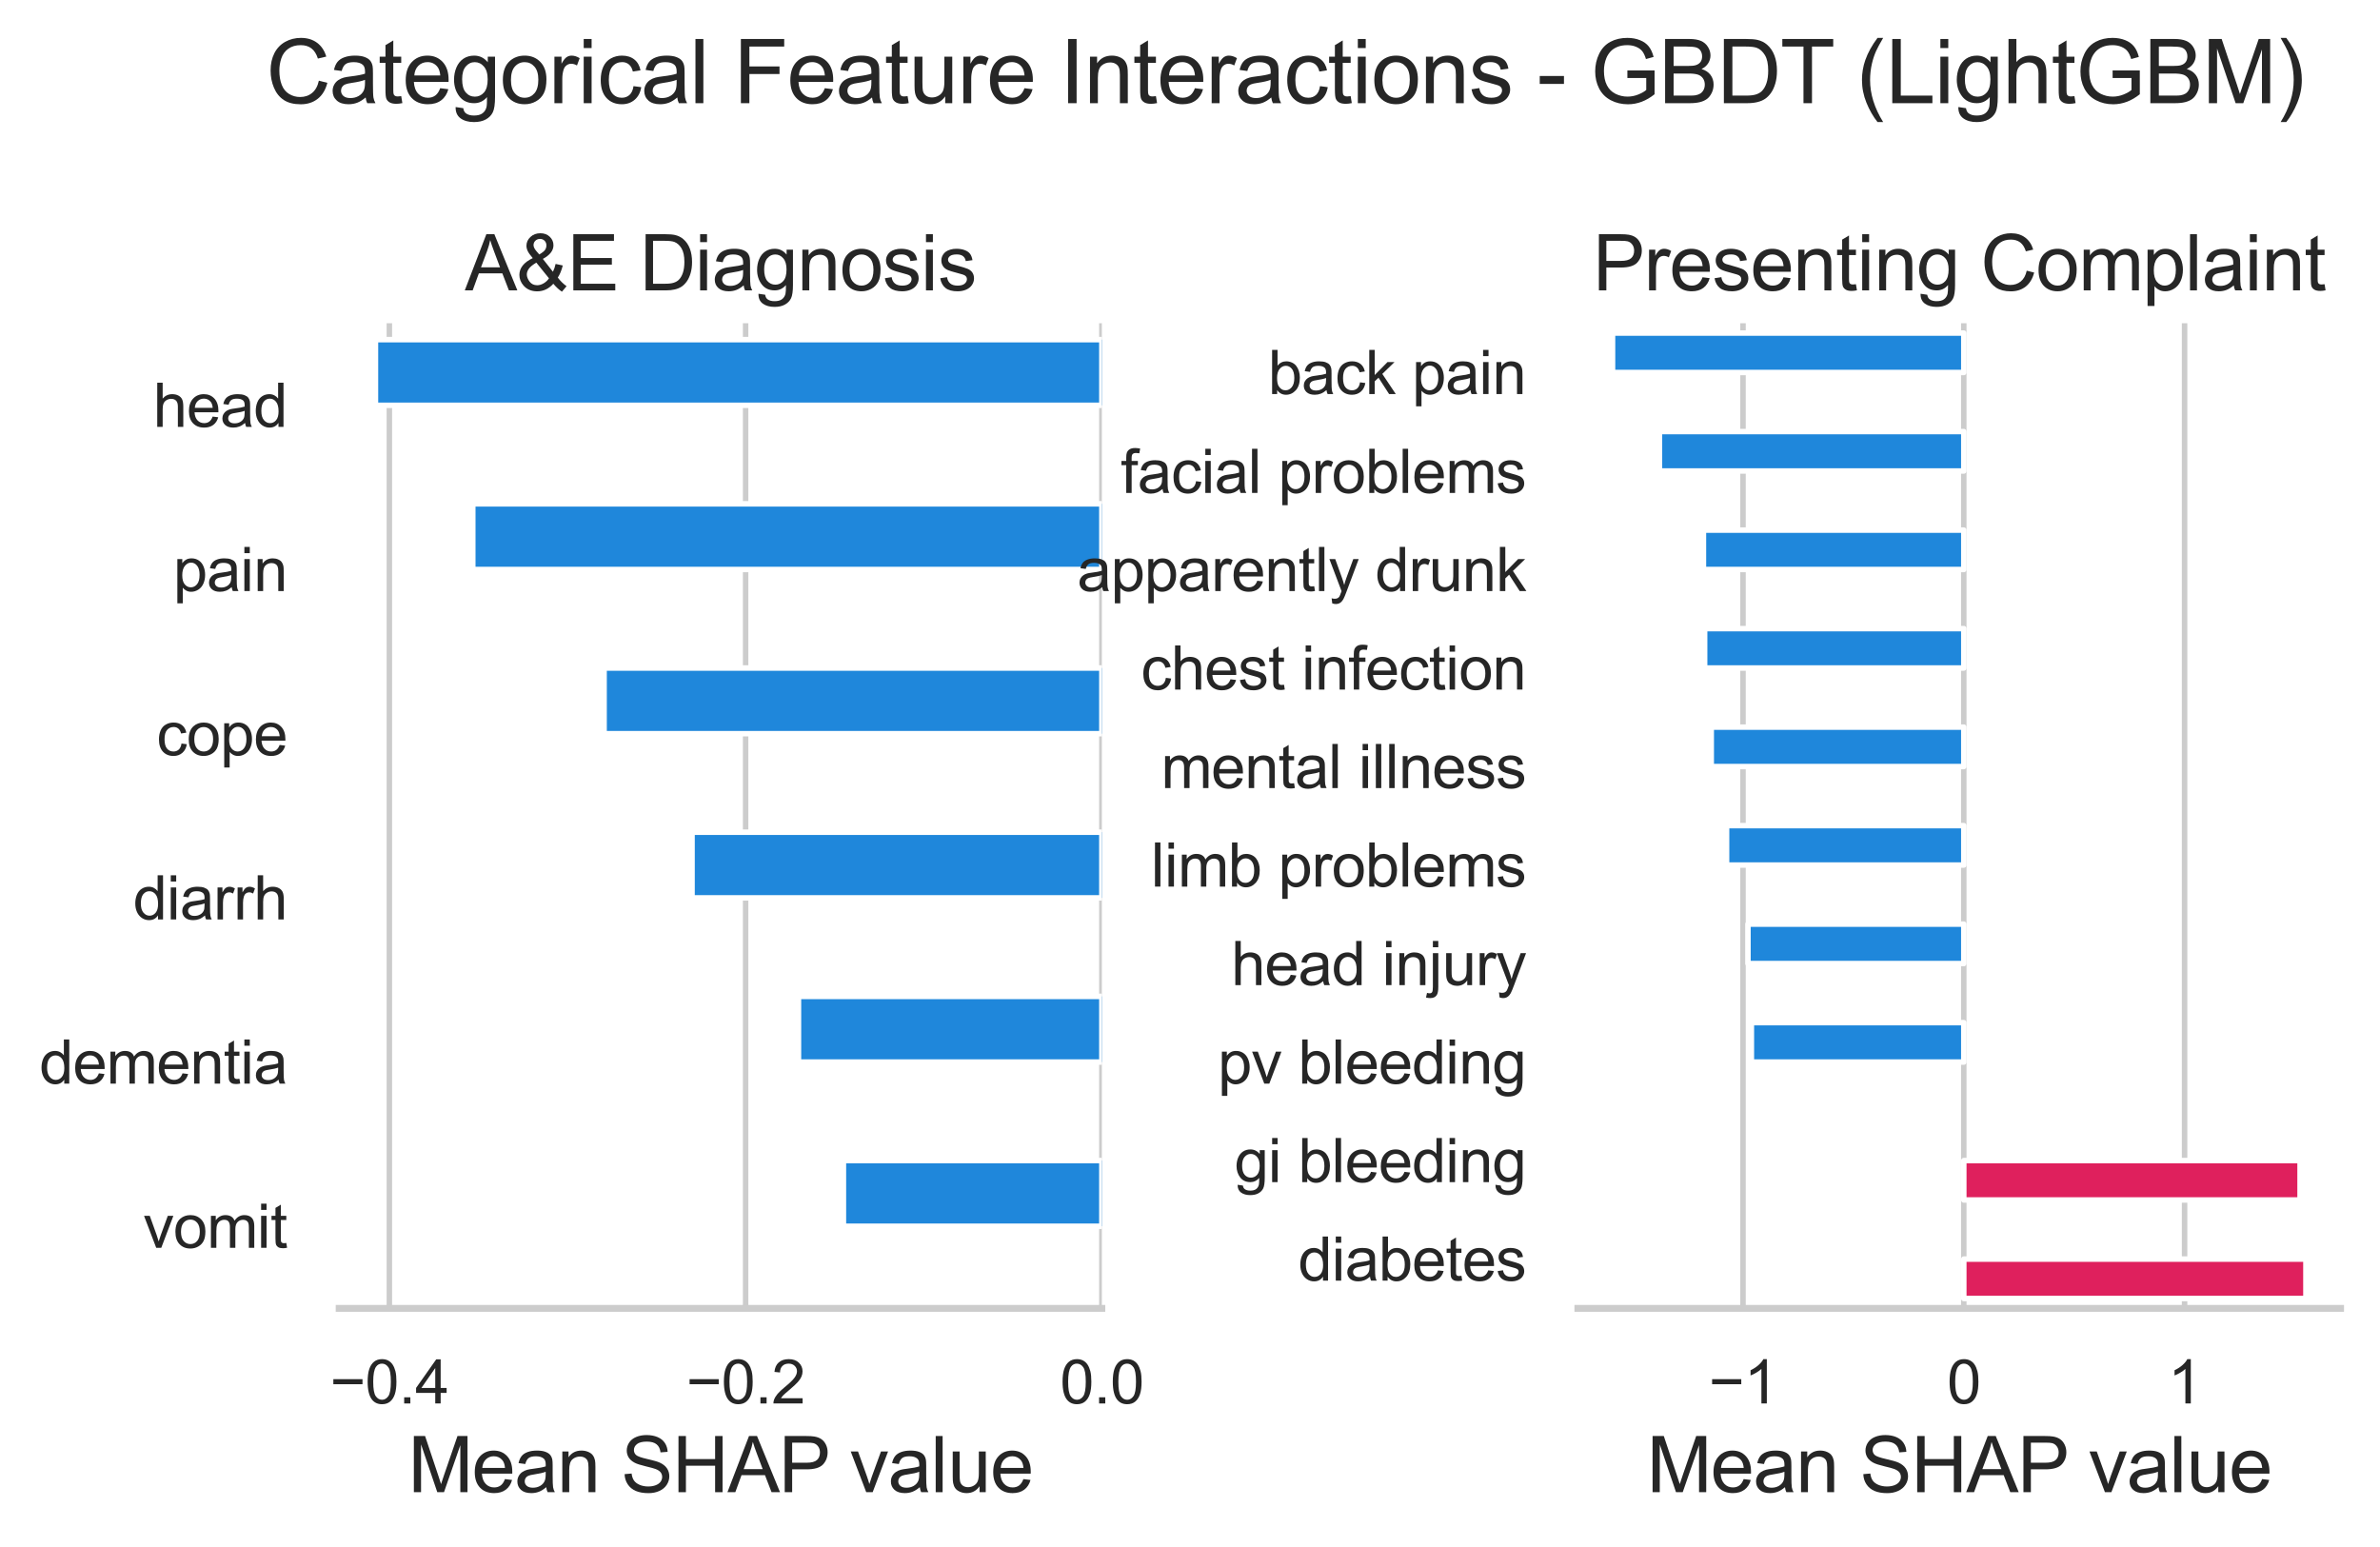 <?xml version="1.0" encoding="utf-8" standalone="no"?>
<!DOCTYPE svg PUBLIC "-//W3C//DTD SVG 1.1//EN"
  "http://www.w3.org/Graphics/SVG/1.1/DTD/svg11.dtd">
<svg xmlns:xlink="http://www.w3.org/1999/xlink" width="434.726pt" height="282.543pt" viewBox="0 0 434.726 282.543" xmlns="http://www.w3.org/2000/svg" version="1.1">
 <defs>
  <style type="text/css">*{stroke-linejoin: round; stroke-linecap: butt}</style>
 </defs>
 <g id="figure_1">
  <g id="patch_1">
   <path d="M 0 282.543 
L 434.726 282.543 
L 434.726 0 
L 0 0 
z
" style="fill: #ffffff"/>
  </g>
  <g id="axes_1">
   <g id="patch_2">
    <path d="M 61.948 238.98 
L 201.263 238.98 
L 201.263 59.04 
L 61.948 59.04 
z
" style="fill: #ffffff"/>
   </g>
   <g id="matplotlib.axis_1">
    <g id="xtick_1">
     <g id="line2d_1">
      <path d="M 71.12 238.98 
L 71.12 59.04 
" clip-path="url(#p5204c8c043)" style="fill: none; stroke: #cccccc; stroke-linecap: round"/>
     </g>
     <g id="text_1">
      <!-- −0.4 -->
      <g style="fill: #262626" transform="translate(60.262 256.354)scale(0.11 -0.11)">
       <defs>
        <path id="ArialMT-2212" d="M 3381 1997 
L 356 1997 
L 356 2522 
L 3381 2522 
L 3381 1997 
z
" transform="scale(0.016)"/>
        <path id="ArialMT-30" d="M 266 2259 
Q 266 3072 433 3567 
Q 600 4063 929 4331 
Q 1259 4600 1759 4600 
Q 2128 4600 2406 4451 
Q 2684 4303 2865 4023 
Q 3047 3744 3150 3342 
Q 3253 2941 3253 2259 
Q 3253 1453 3087 958 
Q 2922 463 2592 192 
Q 2263 -78 1759 -78 
Q 1097 -78 719 397 
Q 266 969 266 2259 
z
M 844 2259 
Q 844 1131 1108 757 
Q 1372 384 1759 384 
Q 2147 384 2411 759 
Q 2675 1134 2675 2259 
Q 2675 3391 2411 3762 
Q 2147 4134 1753 4134 
Q 1366 4134 1134 3806 
Q 844 3388 844 2259 
z
" transform="scale(0.016)"/>
        <path id="ArialMT-2e" d="M 581 0 
L 581 641 
L 1222 641 
L 1222 0 
L 581 0 
z
" transform="scale(0.016)"/>
        <path id="ArialMT-34" d="M 2069 0 
L 2069 1097 
L 81 1097 
L 81 1613 
L 2172 4581 
L 2631 4581 
L 2631 1613 
L 3250 1613 
L 3250 1097 
L 2631 1097 
L 2631 0 
L 2069 0 
z
M 2069 1613 
L 2069 3678 
L 634 1613 
L 2069 1613 
z
" transform="scale(0.016)"/>
       </defs>
       <use xlink:href="#ArialMT-2212"/>
       <use xlink:href="#ArialMT-30" x="58.398"/>
       <use xlink:href="#ArialMT-2e" x="114.014"/>
       <use xlink:href="#ArialMT-34" x="141.797"/>
      </g>
     </g>
    </g>
    <g id="xtick_2">
     <g id="line2d_2">
      <path d="M 136.191 238.98 
L 136.191 59.04 
" clip-path="url(#p5204c8c043)" style="fill: none; stroke: #cccccc; stroke-linecap: round"/>
     </g>
     <g id="text_2">
      <!-- −0.2 -->
      <g style="fill: #262626" transform="translate(125.334 256.354)scale(0.11 -0.11)">
       <defs>
        <path id="ArialMT-32" d="M 3222 541 
L 3222 0 
L 194 0 
Q 188 203 259 391 
Q 375 700 629 1000 
Q 884 1300 1366 1694 
Q 2113 2306 2375 2664 
Q 2638 3022 2638 3341 
Q 2638 3675 2398 3904 
Q 2159 4134 1775 4134 
Q 1369 4134 1125 3890 
Q 881 3647 878 3216 
L 300 3275 
Q 359 3922 746 4261 
Q 1134 4600 1788 4600 
Q 2447 4600 2831 4234 
Q 3216 3869 3216 3328 
Q 3216 3053 3103 2787 
Q 2991 2522 2730 2228 
Q 2469 1934 1863 1422 
Q 1356 997 1212 845 
Q 1069 694 975 541 
L 3222 541 
z
" transform="scale(0.016)"/>
       </defs>
       <use xlink:href="#ArialMT-2212"/>
       <use xlink:href="#ArialMT-30" x="58.398"/>
       <use xlink:href="#ArialMT-2e" x="114.014"/>
       <use xlink:href="#ArialMT-32" x="141.797"/>
      </g>
     </g>
    </g>
    <g id="xtick_3">
     <g id="line2d_3">
      <path d="M 201.263 238.98 
L 201.263 59.04 
" clip-path="url(#p5204c8c043)" style="fill: none; stroke: #cccccc; stroke-linecap: round"/>
     </g>
     <g id="text_3">
      <!-- 0.0 -->
      <g style="fill: #262626" transform="translate(193.618 256.354)scale(0.11 -0.11)">
       <use xlink:href="#ArialMT-30"/>
       <use xlink:href="#ArialMT-2e" x="55.615"/>
       <use xlink:href="#ArialMT-30" x="83.398"/>
      </g>
     </g>
    </g>
    <g id="text_4">
     <!-- Mean SHAP value -->
     <g style="fill: #262626" transform="translate(74.534 272.561)scale(0.14 -0.14)">
      <defs>
       <path id="ArialMT-4d" d="M 475 0 
L 475 4581 
L 1388 4581 
L 2472 1338 
Q 2622 884 2691 659 
Q 2769 909 2934 1394 
L 4031 4581 
L 4847 4581 
L 4847 0 
L 4263 0 
L 4263 3834 
L 2931 0 
L 2384 0 
L 1059 3900 
L 1059 0 
L 475 0 
z
" transform="scale(0.016)"/>
       <path id="ArialMT-65" d="M 2694 1069 
L 3275 997 
Q 3138 488 2766 206 
Q 2394 -75 1816 -75 
Q 1088 -75 661 373 
Q 234 822 234 1631 
Q 234 2469 665 2931 
Q 1097 3394 1784 3394 
Q 2450 3394 2872 2941 
Q 3294 2488 3294 1666 
Q 3294 1616 3291 1516 
L 816 1516 
Q 847 969 1125 678 
Q 1403 388 1819 388 
Q 2128 388 2347 550 
Q 2566 713 2694 1069 
z
M 847 1978 
L 2700 1978 
Q 2663 2397 2488 2606 
Q 2219 2931 1791 2931 
Q 1403 2931 1139 2672 
Q 875 2413 847 1978 
z
" transform="scale(0.016)"/>
       <path id="ArialMT-61" d="M 2588 409 
Q 2275 144 1986 34 
Q 1697 -75 1366 -75 
Q 819 -75 525 192 
Q 231 459 231 875 
Q 231 1119 342 1320 
Q 453 1522 633 1644 
Q 813 1766 1038 1828 
Q 1203 1872 1538 1913 
Q 2219 1994 2541 2106 
Q 2544 2222 2544 2253 
Q 2544 2597 2384 2738 
Q 2169 2928 1744 2928 
Q 1347 2928 1158 2789 
Q 969 2650 878 2297 
L 328 2372 
Q 403 2725 575 2942 
Q 747 3159 1072 3276 
Q 1397 3394 1825 3394 
Q 2250 3394 2515 3294 
Q 2781 3194 2906 3042 
Q 3031 2891 3081 2659 
Q 3109 2516 3109 2141 
L 3109 1391 
Q 3109 606 3145 398 
Q 3181 191 3288 0 
L 2700 0 
Q 2613 175 2588 409 
z
M 2541 1666 
Q 2234 1541 1622 1453 
Q 1275 1403 1131 1340 
Q 988 1278 909 1158 
Q 831 1038 831 891 
Q 831 666 1001 516 
Q 1172 366 1500 366 
Q 1825 366 2078 508 
Q 2331 650 2450 897 
Q 2541 1088 2541 1459 
L 2541 1666 
z
" transform="scale(0.016)"/>
       <path id="ArialMT-6e" d="M 422 0 
L 422 3319 
L 928 3319 
L 928 2847 
Q 1294 3394 1984 3394 
Q 2284 3394 2536 3286 
Q 2788 3178 2913 3003 
Q 3038 2828 3088 2588 
Q 3119 2431 3119 2041 
L 3119 0 
L 2556 0 
L 2556 2019 
Q 2556 2363 2490 2533 
Q 2425 2703 2258 2804 
Q 2091 2906 1866 2906 
Q 1506 2906 1245 2678 
Q 984 2450 984 1813 
L 984 0 
L 422 0 
z
" transform="scale(0.016)"/>
       <path id="ArialMT-20" transform="scale(0.016)"/>
       <path id="ArialMT-53" d="M 288 1472 
L 859 1522 
Q 900 1178 1048 958 
Q 1197 738 1509 602 
Q 1822 466 2213 466 
Q 2559 466 2825 569 
Q 3091 672 3220 851 
Q 3350 1031 3350 1244 
Q 3350 1459 3225 1620 
Q 3100 1781 2813 1891 
Q 2628 1963 1997 2114 
Q 1366 2266 1113 2400 
Q 784 2572 623 2826 
Q 463 3081 463 3397 
Q 463 3744 659 4045 
Q 856 4347 1234 4503 
Q 1613 4659 2075 4659 
Q 2584 4659 2973 4495 
Q 3363 4331 3572 4012 
Q 3781 3694 3797 3291 
L 3216 3247 
Q 3169 3681 2898 3903 
Q 2628 4125 2100 4125 
Q 1550 4125 1298 3923 
Q 1047 3722 1047 3438 
Q 1047 3191 1225 3031 
Q 1400 2872 2139 2705 
Q 2878 2538 3153 2413 
Q 3553 2228 3743 1945 
Q 3934 1663 3934 1294 
Q 3934 928 3725 604 
Q 3516 281 3123 101 
Q 2731 -78 2241 -78 
Q 1619 -78 1198 103 
Q 778 284 539 648 
Q 300 1013 288 1472 
z
" transform="scale(0.016)"/>
       <path id="ArialMT-48" d="M 513 0 
L 513 4581 
L 1119 4581 
L 1119 2700 
L 3500 2700 
L 3500 4581 
L 4106 4581 
L 4106 0 
L 3500 0 
L 3500 2159 
L 1119 2159 
L 1119 0 
L 513 0 
z
" transform="scale(0.016)"/>
       <path id="ArialMT-41" d="M -9 0 
L 1750 4581 
L 2403 4581 
L 4278 0 
L 3588 0 
L 3053 1388 
L 1138 1388 
L 634 0 
L -9 0 
z
M 1313 1881 
L 2866 1881 
L 2388 3150 
Q 2169 3728 2063 4100 
Q 1975 3659 1816 3225 
L 1313 1881 
z
" transform="scale(0.016)"/>
       <path id="ArialMT-50" d="M 494 0 
L 494 4581 
L 2222 4581 
Q 2678 4581 2919 4538 
Q 3256 4481 3484 4323 
Q 3713 4166 3852 3881 
Q 3991 3597 3991 3256 
Q 3991 2672 3619 2267 
Q 3247 1863 2275 1863 
L 1100 1863 
L 1100 0 
L 494 0 
z
M 1100 2403 
L 2284 2403 
Q 2872 2403 3119 2622 
Q 3366 2841 3366 3238 
Q 3366 3525 3220 3729 
Q 3075 3934 2838 4000 
Q 2684 4041 2272 4041 
L 1100 4041 
L 1100 2403 
z
" transform="scale(0.016)"/>
       <path id="ArialMT-76" d="M 1344 0 
L 81 3319 
L 675 3319 
L 1388 1331 
Q 1503 1009 1600 663 
Q 1675 925 1809 1294 
L 2547 3319 
L 3125 3319 
L 1869 0 
L 1344 0 
z
" transform="scale(0.016)"/>
       <path id="ArialMT-6c" d="M 409 0 
L 409 4581 
L 972 4581 
L 972 0 
L 409 0 
z
" transform="scale(0.016)"/>
       <path id="ArialMT-75" d="M 2597 0 
L 2597 488 
Q 2209 -75 1544 -75 
Q 1250 -75 995 37 
Q 741 150 617 320 
Q 494 491 444 738 
Q 409 903 409 1263 
L 409 3319 
L 972 3319 
L 972 1478 
Q 972 1038 1006 884 
Q 1059 663 1231 536 
Q 1403 409 1656 409 
Q 1909 409 2131 539 
Q 2353 669 2445 892 
Q 2538 1116 2538 1541 
L 2538 3319 
L 3100 3319 
L 3100 0 
L 2597 0 
z
" transform="scale(0.016)"/>
      </defs>
      <use xlink:href="#ArialMT-4d"/>
      <use xlink:href="#ArialMT-65" x="83.301"/>
      <use xlink:href="#ArialMT-61" x="138.916"/>
      <use xlink:href="#ArialMT-6e" x="194.531"/>
      <use xlink:href="#ArialMT-20" x="250.146"/>
      <use xlink:href="#ArialMT-53" x="277.93"/>
      <use xlink:href="#ArialMT-48" x="344.629"/>
      <use xlink:href="#ArialMT-41" x="416.846"/>
      <use xlink:href="#ArialMT-50" x="483.545"/>
      <use xlink:href="#ArialMT-20" x="548.494"/>
      <use xlink:href="#ArialMT-76" x="576.277"/>
      <use xlink:href="#ArialMT-61" x="626.277"/>
      <use xlink:href="#ArialMT-6c" x="681.893"/>
      <use xlink:href="#ArialMT-75" x="704.109"/>
      <use xlink:href="#ArialMT-65" x="759.725"/>
     </g>
    </g>
   </g>
   <g id="matplotlib.axis_2">
    <g id="ytick_1">
     <g id="text_5">
      <!-- head -->
      <g style="fill: #262626" transform="translate(27.98 77.972)scale(0.11 -0.11)">
       <defs>
        <path id="ArialMT-68" d="M 422 0 
L 422 4581 
L 984 4581 
L 984 2938 
Q 1378 3394 1978 3394 
Q 2347 3394 2619 3248 
Q 2891 3103 3008 2847 
Q 3125 2591 3125 2103 
L 3125 0 
L 2563 0 
L 2563 2103 
Q 2563 2525 2380 2717 
Q 2197 2909 1863 2909 
Q 1613 2909 1392 2779 
Q 1172 2650 1078 2428 
Q 984 2206 984 1816 
L 984 0 
L 422 0 
z
" transform="scale(0.016)"/>
        <path id="ArialMT-64" d="M 2575 0 
L 2575 419 
Q 2259 -75 1647 -75 
Q 1250 -75 917 144 
Q 584 363 401 755 
Q 219 1147 219 1656 
Q 219 2153 384 2558 
Q 550 2963 881 3178 
Q 1213 3394 1622 3394 
Q 1922 3394 2156 3267 
Q 2391 3141 2538 2938 
L 2538 4581 
L 3097 4581 
L 3097 0 
L 2575 0 
z
M 797 1656 
Q 797 1019 1065 703 
Q 1334 388 1700 388 
Q 2069 388 2326 689 
Q 2584 991 2584 1609 
Q 2584 2291 2321 2609 
Q 2059 2928 1675 2928 
Q 1300 2928 1048 2622 
Q 797 2316 797 1656 
z
" transform="scale(0.016)"/>
       </defs>
       <use xlink:href="#ArialMT-68"/>
       <use xlink:href="#ArialMT-65" x="55.615"/>
       <use xlink:href="#ArialMT-61" x="111.23"/>
       <use xlink:href="#ArialMT-64" x="166.846"/>
      </g>
     </g>
    </g>
    <g id="ytick_2">
     <g id="text_6">
      <!-- pain -->
      <g style="fill: #262626" transform="translate(31.653 107.962)scale(0.11 -0.11)">
       <defs>
        <path id="ArialMT-70" d="M 422 -1272 
L 422 3319 
L 934 3319 
L 934 2888 
Q 1116 3141 1344 3267 
Q 1572 3394 1897 3394 
Q 2322 3394 2647 3175 
Q 2972 2956 3137 2557 
Q 3303 2159 3303 1684 
Q 3303 1175 3120 767 
Q 2938 359 2589 142 
Q 2241 -75 1856 -75 
Q 1575 -75 1351 44 
Q 1128 163 984 344 
L 984 -1272 
L 422 -1272 
z
M 931 1641 
Q 931 1000 1190 694 
Q 1450 388 1819 388 
Q 2194 388 2461 705 
Q 2728 1022 2728 1688 
Q 2728 2322 2467 2637 
Q 2206 2953 1844 2953 
Q 1484 2953 1207 2617 
Q 931 2281 931 1641 
z
" transform="scale(0.016)"/>
        <path id="ArialMT-69" d="M 425 3934 
L 425 4581 
L 988 4581 
L 988 3934 
L 425 3934 
z
M 425 0 
L 425 3319 
L 988 3319 
L 988 0 
L 425 0 
z
" transform="scale(0.016)"/>
       </defs>
       <use xlink:href="#ArialMT-70"/>
       <use xlink:href="#ArialMT-61" x="55.615"/>
       <use xlink:href="#ArialMT-69" x="111.23"/>
       <use xlink:href="#ArialMT-6e" x="133.447"/>
      </g>
     </g>
    </g>
    <g id="ytick_3">
     <g id="text_7">
      <!-- cope -->
      <g style="fill: #262626" transform="translate(28.597 137.952)scale(0.11 -0.11)">
       <defs>
        <path id="ArialMT-63" d="M 2588 1216 
L 3141 1144 
Q 3050 572 2676 248 
Q 2303 -75 1759 -75 
Q 1078 -75 664 370 
Q 250 816 250 1647 
Q 250 2184 428 2587 
Q 606 2991 970 3192 
Q 1334 3394 1763 3394 
Q 2303 3394 2647 3120 
Q 2991 2847 3088 2344 
L 2541 2259 
Q 2463 2594 2264 2762 
Q 2066 2931 1784 2931 
Q 1359 2931 1093 2626 
Q 828 2322 828 1663 
Q 828 994 1084 691 
Q 1341 388 1753 388 
Q 2084 388 2306 591 
Q 2528 794 2588 1216 
z
" transform="scale(0.016)"/>
        <path id="ArialMT-6f" d="M 213 1659 
Q 213 2581 725 3025 
Q 1153 3394 1769 3394 
Q 2453 3394 2887 2945 
Q 3322 2497 3322 1706 
Q 3322 1066 3130 698 
Q 2938 331 2570 128 
Q 2203 -75 1769 -75 
Q 1072 -75 642 372 
Q 213 819 213 1659 
z
M 791 1659 
Q 791 1022 1069 705 
Q 1347 388 1769 388 
Q 2188 388 2466 706 
Q 2744 1025 2744 1678 
Q 2744 2294 2464 2611 
Q 2184 2928 1769 2928 
Q 1347 2928 1069 2612 
Q 791 2297 791 1659 
z
" transform="scale(0.016)"/>
       </defs>
       <use xlink:href="#ArialMT-63"/>
       <use xlink:href="#ArialMT-6f" x="50"/>
       <use xlink:href="#ArialMT-70" x="105.615"/>
       <use xlink:href="#ArialMT-65" x="161.23"/>
      </g>
     </g>
    </g>
    <g id="ytick_4">
     <g id="text_8">
      <!-- diarrh -->
      <g style="fill: #262626" transform="translate(24.327 167.942)scale(0.11 -0.11)">
       <defs>
        <path id="ArialMT-72" d="M 416 0 
L 416 3319 
L 922 3319 
L 922 2816 
Q 1116 3169 1280 3281 
Q 1444 3394 1641 3394 
Q 1925 3394 2219 3213 
L 2025 2691 
Q 1819 2813 1613 2813 
Q 1428 2813 1281 2702 
Q 1134 2591 1072 2394 
Q 978 2094 978 1738 
L 978 0 
L 416 0 
z
" transform="scale(0.016)"/>
       </defs>
       <use xlink:href="#ArialMT-64"/>
       <use xlink:href="#ArialMT-69" x="55.615"/>
       <use xlink:href="#ArialMT-61" x="77.832"/>
       <use xlink:href="#ArialMT-72" x="133.447"/>
       <use xlink:href="#ArialMT-72" x="166.748"/>
       <use xlink:href="#ArialMT-68" x="200.049"/>
      </g>
     </g>
    </g>
    <g id="ytick_5">
     <g id="text_9">
      <!-- dementia -->
      <g style="fill: #262626" transform="translate(7.2 197.932)scale(0.11 -0.11)">
       <defs>
        <path id="ArialMT-6d" d="M 422 0 
L 422 3319 
L 925 3319 
L 925 2853 
Q 1081 3097 1340 3245 
Q 1600 3394 1931 3394 
Q 2300 3394 2536 3241 
Q 2772 3088 2869 2813 
Q 3263 3394 3894 3394 
Q 4388 3394 4653 3120 
Q 4919 2847 4919 2278 
L 4919 0 
L 4359 0 
L 4359 2091 
Q 4359 2428 4304 2576 
Q 4250 2725 4106 2815 
Q 3963 2906 3769 2906 
Q 3419 2906 3187 2673 
Q 2956 2441 2956 1928 
L 2956 0 
L 2394 0 
L 2394 2156 
Q 2394 2531 2256 2718 
Q 2119 2906 1806 2906 
Q 1569 2906 1367 2781 
Q 1166 2656 1075 2415 
Q 984 2175 984 1722 
L 984 0 
L 422 0 
z
" transform="scale(0.016)"/>
        <path id="ArialMT-74" d="M 1650 503 
L 1731 6 
Q 1494 -44 1306 -44 
Q 1000 -44 831 53 
Q 663 150 594 308 
Q 525 466 525 972 
L 525 2881 
L 113 2881 
L 113 3319 
L 525 3319 
L 525 4141 
L 1084 4478 
L 1084 3319 
L 1650 3319 
L 1650 2881 
L 1084 2881 
L 1084 941 
Q 1084 700 1114 631 
Q 1144 563 1211 522 
Q 1278 481 1403 481 
Q 1497 481 1650 503 
z
" transform="scale(0.016)"/>
       </defs>
       <use xlink:href="#ArialMT-64"/>
       <use xlink:href="#ArialMT-65" x="55.615"/>
       <use xlink:href="#ArialMT-6d" x="111.23"/>
       <use xlink:href="#ArialMT-65" x="194.531"/>
       <use xlink:href="#ArialMT-6e" x="250.146"/>
       <use xlink:href="#ArialMT-74" x="305.762"/>
       <use xlink:href="#ArialMT-69" x="333.545"/>
       <use xlink:href="#ArialMT-61" x="355.762"/>
      </g>
     </g>
    </g>
    <g id="ytick_6">
     <g id="text_10">
      <!-- vomit -->
      <g style="fill: #262626" transform="translate(26.168 227.922)scale(0.11 -0.11)">
       <use xlink:href="#ArialMT-76"/>
       <use xlink:href="#ArialMT-6f" x="50"/>
       <use xlink:href="#ArialMT-6d" x="105.615"/>
       <use xlink:href="#ArialMT-69" x="188.916"/>
       <use xlink:href="#ArialMT-74" x="211.133"/>
      </g>
     </g>
    </g>
   </g>
   <g id="patch_3">
    <path d="M 201.263 62.039 
L 68.582 62.039 
L 68.582 74.035 
L 201.263 74.035 
z
" clip-path="url(#p5204c8c043)" style="fill: #1f87db; stroke: #ffffff; stroke-linejoin: miter"/>
   </g>
   <g id="patch_4">
    <path d="M 201.263 92.029 
L 86.359 92.029 
L 86.359 104.025 
L 201.263 104.025 
z
" clip-path="url(#p5204c8c043)" style="fill: #1f87db; stroke: #ffffff; stroke-linejoin: miter"/>
   </g>
   <g id="patch_5">
    <path d="M 201.263 122.019 
L 110.342 122.019 
L 110.342 134.015 
L 201.263 134.015 
z
" clip-path="url(#p5204c8c043)" style="fill: #1f87db; stroke: #ffffff; stroke-linejoin: miter"/>
   </g>
   <g id="patch_6">
    <path d="M 201.263 152.009 
L 126.408 152.009 
L 126.408 164.005 
L 201.263 164.005 
z
" clip-path="url(#p5204c8c043)" style="fill: #1f87db; stroke: #ffffff; stroke-linejoin: miter"/>
   </g>
   <g id="patch_7">
    <path d="M 201.263 181.999 
L 145.848 181.999 
L 145.848 193.995 
L 201.263 193.995 
z
" clip-path="url(#p5204c8c043)" style="fill: #1f87db; stroke: #ffffff; stroke-linejoin: miter"/>
   </g>
   <g id="patch_8">
    <path d="M 201.263 211.989 
L 154.058 211.989 
L 154.058 223.985 
L 201.263 223.985 
z
" clip-path="url(#p5204c8c043)" style="fill: #1f87db; stroke: #ffffff; stroke-linejoin: miter"/>
   </g>
   <g id="patch_9">
    <path d="M 0 0 
z
" clip-path="url(#p5204c8c043)" style="fill: #df205d; stroke: #ffffff; stroke-linejoin: miter"/>
   </g>
   <g id="patch_10">
    <path d="M 0 0 
z
" clip-path="url(#p5204c8c043)" style="fill: #df205d; stroke: #ffffff; stroke-linejoin: miter"/>
   </g>
   <g id="patch_11">
    <path d="M 0 0 
z
" clip-path="url(#p5204c8c043)" style="fill: #df205d; stroke: #ffffff; stroke-linejoin: miter"/>
   </g>
   <g id="patch_12">
    <path d="M 0 0 
z
" clip-path="url(#p5204c8c043)" style="fill: #df205d; stroke: #ffffff; stroke-linejoin: miter"/>
   </g>
   <g id="patch_13">
    <path d="M 0 0 
z
" clip-path="url(#p5204c8c043)" style="fill: #df205d; stroke: #ffffff; stroke-linejoin: miter"/>
   </g>
   <g id="patch_14">
    <path d="M 0 0 
z
" clip-path="url(#p5204c8c043)" style="fill: #df205d; stroke: #ffffff; stroke-linejoin: miter"/>
   </g>
   <g id="line2d_4">
    <path clip-path="url(#p5204c8c043)" style="fill: none; stroke: #424242; stroke-width: 2.7; stroke-linecap: round"/>
   </g>
   <g id="line2d_5">
    <path clip-path="url(#p5204c8c043)" style="fill: none; stroke: #424242; stroke-width: 2.7; stroke-linecap: round"/>
   </g>
   <g id="line2d_6">
    <path clip-path="url(#p5204c8c043)" style="fill: none; stroke: #424242; stroke-width: 2.7; stroke-linecap: round"/>
   </g>
   <g id="line2d_7">
    <path clip-path="url(#p5204c8c043)" style="fill: none; stroke: #424242; stroke-width: 2.7; stroke-linecap: round"/>
   </g>
   <g id="line2d_8">
    <path clip-path="url(#p5204c8c043)" style="fill: none; stroke: #424242; stroke-width: 2.7; stroke-linecap: round"/>
   </g>
   <g id="line2d_9">
    <path clip-path="url(#p5204c8c043)" style="fill: none; stroke: #424242; stroke-width: 2.7; stroke-linecap: round"/>
   </g>
   <g id="line2d_10">
    <path clip-path="url(#p5204c8c043)" style="fill: none; stroke: #424242; stroke-width: 2.7; stroke-linecap: round"/>
   </g>
   <g id="line2d_11">
    <path clip-path="url(#p5204c8c043)" style="fill: none; stroke: #424242; stroke-width: 2.7; stroke-linecap: round"/>
   </g>
   <g id="line2d_12">
    <path clip-path="url(#p5204c8c043)" style="fill: none; stroke: #424242; stroke-width: 2.7; stroke-linecap: round"/>
   </g>
   <g id="line2d_13">
    <path clip-path="url(#p5204c8c043)" style="fill: none; stroke: #424242; stroke-width: 2.7; stroke-linecap: round"/>
   </g>
   <g id="line2d_14">
    <path clip-path="url(#p5204c8c043)" style="fill: none; stroke: #424242; stroke-width: 2.7; stroke-linecap: round"/>
   </g>
   <g id="line2d_15">
    <path clip-path="url(#p5204c8c043)" style="fill: none; stroke: #424242; stroke-width: 2.7; stroke-linecap: round"/>
   </g>
   <g id="patch_15">
    <path d="M 61.948 238.98 
L 201.263 238.98 
" style="fill: none; stroke: #cccccc; stroke-width: 1.25; stroke-linejoin: miter; stroke-linecap: square"/>
   </g>
   <g id="text_11">
    <!-- A&amp;E Diagnosis -->
    <g style="fill: #262626" transform="translate(84.917 53.04)scale(0.14 -0.14)">
     <defs>
      <path id="ArialMT-26" d="M 3041 541 
Q 2763 231 2434 76 
Q 2106 -78 1725 -78 
Q 1022 -78 609 397 
Q 275 784 275 1263 
Q 275 1688 548 2030 
Q 822 2372 1366 2631 
Q 1056 2988 953 3209 
Q 850 3431 850 3638 
Q 850 4050 1173 4354 
Q 1497 4659 1988 4659 
Q 2456 4659 2754 4371 
Q 3053 4084 3053 3681 
Q 3053 3028 2188 2566 
L 3009 1519 
Q 3150 1794 3228 2156 
L 3813 2031 
Q 3663 1431 3406 1044 
Q 3722 625 4122 341 
L 3744 -106 
Q 3403 113 3041 541 
z
M 1897 2928 
Q 2263 3144 2370 3306 
Q 2478 3469 2478 3666 
Q 2478 3900 2329 4048 
Q 2181 4197 1959 4197 
Q 1731 4197 1579 4050 
Q 1428 3903 1428 3691 
Q 1428 3584 1483 3467 
Q 1538 3350 1647 3219 
L 1897 2928 
z
M 2688 984 
L 1656 2263 
Q 1200 1991 1040 1758 
Q 881 1525 881 1297 
Q 881 1019 1103 719 
Q 1325 419 1731 419 
Q 1984 419 2254 576 
Q 2525 734 2688 984 
z
" transform="scale(0.016)"/>
      <path id="ArialMT-45" d="M 506 0 
L 506 4581 
L 3819 4581 
L 3819 4041 
L 1113 4041 
L 1113 2638 
L 3647 2638 
L 3647 2100 
L 1113 2100 
L 1113 541 
L 3925 541 
L 3925 0 
L 506 0 
z
" transform="scale(0.016)"/>
      <path id="ArialMT-44" d="M 494 0 
L 494 4581 
L 2072 4581 
Q 2606 4581 2888 4516 
Q 3281 4425 3559 4188 
Q 3922 3881 4101 3404 
Q 4281 2928 4281 2316 
Q 4281 1794 4159 1391 
Q 4038 988 3847 723 
Q 3656 459 3429 307 
Q 3203 156 2883 78 
Q 2563 0 2147 0 
L 494 0 
z
M 1100 541 
L 2078 541 
Q 2531 541 2789 625 
Q 3047 709 3200 863 
Q 3416 1078 3536 1442 
Q 3656 1806 3656 2325 
Q 3656 3044 3420 3430 
Q 3184 3816 2847 3947 
Q 2603 4041 2063 4041 
L 1100 4041 
L 1100 541 
z
" transform="scale(0.016)"/>
      <path id="ArialMT-67" d="M 319 -275 
L 866 -356 
Q 900 -609 1056 -725 
Q 1266 -881 1628 -881 
Q 2019 -881 2231 -725 
Q 2444 -569 2519 -288 
Q 2563 -116 2559 434 
Q 2191 0 1641 0 
Q 956 0 581 494 
Q 206 988 206 1678 
Q 206 2153 378 2554 
Q 550 2956 876 3175 
Q 1203 3394 1644 3394 
Q 2231 3394 2613 2919 
L 2613 3319 
L 3131 3319 
L 3131 450 
Q 3131 -325 2973 -648 
Q 2816 -972 2473 -1159 
Q 2131 -1347 1631 -1347 
Q 1038 -1347 672 -1080 
Q 306 -813 319 -275 
z
M 784 1719 
Q 784 1066 1043 766 
Q 1303 466 1694 466 
Q 2081 466 2343 764 
Q 2606 1063 2606 1700 
Q 2606 2309 2336 2618 
Q 2066 2928 1684 2928 
Q 1309 2928 1046 2623 
Q 784 2319 784 1719 
z
" transform="scale(0.016)"/>
      <path id="ArialMT-73" d="M 197 991 
L 753 1078 
Q 800 744 1014 566 
Q 1228 388 1613 388 
Q 2000 388 2187 545 
Q 2375 703 2375 916 
Q 2375 1106 2209 1216 
Q 2094 1291 1634 1406 
Q 1016 1563 777 1677 
Q 538 1791 414 1992 
Q 291 2194 291 2438 
Q 291 2659 392 2848 
Q 494 3038 669 3163 
Q 800 3259 1026 3326 
Q 1253 3394 1513 3394 
Q 1903 3394 2198 3281 
Q 2494 3169 2634 2976 
Q 2775 2784 2828 2463 
L 2278 2388 
Q 2241 2644 2061 2787 
Q 1881 2931 1553 2931 
Q 1166 2931 1000 2803 
Q 834 2675 834 2503 
Q 834 2394 903 2306 
Q 972 2216 1119 2156 
Q 1203 2125 1616 2013 
Q 2213 1853 2448 1751 
Q 2684 1650 2818 1456 
Q 2953 1263 2953 975 
Q 2953 694 2789 445 
Q 2625 197 2315 61 
Q 2006 -75 1616 -75 
Q 969 -75 630 194 
Q 291 463 197 991 
z
" transform="scale(0.016)"/>
     </defs>
     <use xlink:href="#ArialMT-41"/>
     <use xlink:href="#ArialMT-26" x="66.699"/>
     <use xlink:href="#ArialMT-45" x="133.398"/>
     <use xlink:href="#ArialMT-20" x="200.098"/>
     <use xlink:href="#ArialMT-44" x="227.881"/>
     <use xlink:href="#ArialMT-69" x="300.098"/>
     <use xlink:href="#ArialMT-61" x="322.314"/>
     <use xlink:href="#ArialMT-67" x="377.93"/>
     <use xlink:href="#ArialMT-6e" x="433.545"/>
     <use xlink:href="#ArialMT-6f" x="489.16"/>
     <use xlink:href="#ArialMT-73" x="544.775"/>
     <use xlink:href="#ArialMT-69" x="594.775"/>
     <use xlink:href="#ArialMT-73" x="616.992"/>
    </g>
   </g>
  </g>
  <g id="axes_2">
   <g id="patch_16">
    <path d="M 288.21 238.98 
L 427.526 238.98 
L 427.526 59.04 
L 288.21 59.04 
z
" style="fill: #ffffff"/>
   </g>
   <g id="matplotlib.axis_3">
    <g id="xtick_4">
     <g id="line2d_16">
      <path d="M 318.376 238.98 
L 318.376 59.04 
" clip-path="url(#p4913a9d1f7)" style="fill: none; stroke: #cccccc; stroke-linecap: round"/>
     </g>
     <g id="text_12">
      <!-- −1 -->
      <g style="fill: #262626" transform="translate(312.106 256.354)scale(0.11 -0.11)">
       <defs>
        <path id="ArialMT-31" d="M 2384 0 
L 1822 0 
L 1822 3584 
Q 1619 3391 1289 3197 
Q 959 3003 697 2906 
L 697 3450 
Q 1169 3672 1522 3987 
Q 1875 4303 2022 4600 
L 2384 4600 
L 2384 0 
z
" transform="scale(0.016)"/>
       </defs>
       <use xlink:href="#ArialMT-2212"/>
       <use xlink:href="#ArialMT-31" x="58.398"/>
      </g>
     </g>
    </g>
    <g id="xtick_5">
     <g id="line2d_17">
      <path d="M 358.704 238.98 
L 358.704 59.04 
" clip-path="url(#p4913a9d1f7)" style="fill: none; stroke: #cccccc; stroke-linecap: round"/>
     </g>
     <g id="text_13">
      <!-- 0 -->
      <g style="fill: #262626" transform="translate(355.645 256.354)scale(0.11 -0.11)">
       <use xlink:href="#ArialMT-30"/>
      </g>
     </g>
    </g>
    <g id="xtick_6">
     <g id="line2d_18">
      <path d="M 399.031 238.98 
L 399.031 59.04 
" clip-path="url(#p4913a9d1f7)" style="fill: none; stroke: #cccccc; stroke-linecap: round"/>
     </g>
     <g id="text_14">
      <!-- 1 -->
      <g style="fill: #262626" transform="translate(395.973 256.354)scale(0.11 -0.11)">
       <use xlink:href="#ArialMT-31"/>
      </g>
     </g>
    </g>
    <g id="text_15">
     <!-- Mean SHAP value -->
     <g style="fill: #262626" transform="translate(300.796 272.561)scale(0.14 -0.14)">
      <use xlink:href="#ArialMT-4d"/>
      <use xlink:href="#ArialMT-65" x="83.301"/>
      <use xlink:href="#ArialMT-61" x="138.916"/>
      <use xlink:href="#ArialMT-6e" x="194.531"/>
      <use xlink:href="#ArialMT-20" x="250.146"/>
      <use xlink:href="#ArialMT-53" x="277.93"/>
      <use xlink:href="#ArialMT-48" x="344.629"/>
      <use xlink:href="#ArialMT-41" x="416.846"/>
      <use xlink:href="#ArialMT-50" x="483.545"/>
      <use xlink:href="#ArialMT-20" x="548.494"/>
      <use xlink:href="#ArialMT-76" x="576.277"/>
      <use xlink:href="#ArialMT-61" x="626.277"/>
      <use xlink:href="#ArialMT-6c" x="681.893"/>
      <use xlink:href="#ArialMT-75" x="704.109"/>
      <use xlink:href="#ArialMT-65" x="759.725"/>
     </g>
    </g>
   </g>
   <g id="matplotlib.axis_4">
    <g id="ytick_7">
     <g id="text_16">
      <!-- back pain -->
      <g style="fill: #262626" transform="translate(231.625 71.974)scale(0.11 -0.11)">
       <defs>
        <path id="ArialMT-62" d="M 941 0 
L 419 0 
L 419 4581 
L 981 4581 
L 981 2947 
Q 1338 3394 1891 3394 
Q 2197 3394 2470 3270 
Q 2744 3147 2920 2923 
Q 3097 2700 3197 2384 
Q 3297 2069 3297 1709 
Q 3297 856 2875 390 
Q 2453 -75 1863 -75 
Q 1275 -75 941 416 
L 941 0 
z
M 934 1684 
Q 934 1088 1097 822 
Q 1363 388 1816 388 
Q 2184 388 2453 708 
Q 2722 1028 2722 1663 
Q 2722 2313 2464 2622 
Q 2206 2931 1841 2931 
Q 1472 2931 1203 2611 
Q 934 2291 934 1684 
z
" transform="scale(0.016)"/>
        <path id="ArialMT-6b" d="M 425 0 
L 425 4581 
L 988 4581 
L 988 1969 
L 2319 3319 
L 3047 3319 
L 1778 2088 
L 3175 0 
L 2481 0 
L 1384 1697 
L 988 1316 
L 988 0 
L 425 0 
z
" transform="scale(0.016)"/>
       </defs>
       <use xlink:href="#ArialMT-62"/>
       <use xlink:href="#ArialMT-61" x="55.615"/>
       <use xlink:href="#ArialMT-63" x="111.23"/>
       <use xlink:href="#ArialMT-6b" x="161.23"/>
       <use xlink:href="#ArialMT-20" x="211.23"/>
       <use xlink:href="#ArialMT-70" x="239.014"/>
       <use xlink:href="#ArialMT-61" x="294.629"/>
       <use xlink:href="#ArialMT-69" x="350.244"/>
       <use xlink:href="#ArialMT-6e" x="372.461"/>
      </g>
     </g>
    </g>
    <g id="ytick_8">
     <g id="text_17">
      <!-- facial problems -->
      <g style="fill: #262626" transform="translate(204.739 90.035)scale(0.11 -0.11)">
       <defs>
        <path id="ArialMT-66" d="M 556 0 
L 556 2881 
L 59 2881 
L 59 3319 
L 556 3319 
L 556 3672 
Q 556 4006 616 4169 
Q 697 4388 901 4523 
Q 1106 4659 1475 4659 
Q 1713 4659 2000 4603 
L 1916 4113 
Q 1741 4144 1584 4144 
Q 1328 4144 1222 4034 
Q 1116 3925 1116 3625 
L 1116 3319 
L 1763 3319 
L 1763 2881 
L 1116 2881 
L 1116 0 
L 556 0 
z
" transform="scale(0.016)"/>
       </defs>
       <use xlink:href="#ArialMT-66"/>
       <use xlink:href="#ArialMT-61" x="27.783"/>
       <use xlink:href="#ArialMT-63" x="83.398"/>
       <use xlink:href="#ArialMT-69" x="133.398"/>
       <use xlink:href="#ArialMT-61" x="155.615"/>
       <use xlink:href="#ArialMT-6c" x="211.23"/>
       <use xlink:href="#ArialMT-20" x="233.447"/>
       <use xlink:href="#ArialMT-70" x="261.23"/>
       <use xlink:href="#ArialMT-72" x="316.846"/>
       <use xlink:href="#ArialMT-6f" x="350.146"/>
       <use xlink:href="#ArialMT-62" x="405.762"/>
       <use xlink:href="#ArialMT-6c" x="461.377"/>
       <use xlink:href="#ArialMT-65" x="483.594"/>
       <use xlink:href="#ArialMT-6d" x="539.209"/>
       <use xlink:href="#ArialMT-73" x="622.51"/>
      </g>
     </g>
    </g>
    <g id="ytick_9">
     <g id="text_18">
      <!-- apparently drunk -->
      <g style="fill: #262626" transform="translate(196.776 107.962)scale(0.11 -0.11)">
       <defs>
        <path id="ArialMT-79" d="M 397 -1278 
L 334 -750 
Q 519 -800 656 -800 
Q 844 -800 956 -737 
Q 1069 -675 1141 -563 
Q 1194 -478 1313 -144 
Q 1328 -97 1363 -6 
L 103 3319 
L 709 3319 
L 1400 1397 
Q 1534 1031 1641 628 
Q 1738 1016 1872 1384 
L 2581 3319 
L 3144 3319 
L 1881 -56 
Q 1678 -603 1566 -809 
Q 1416 -1088 1222 -1217 
Q 1028 -1347 759 -1347 
Q 597 -1347 397 -1278 
z
" transform="scale(0.016)"/>
       </defs>
       <use xlink:href="#ArialMT-61"/>
       <use xlink:href="#ArialMT-70" x="55.615"/>
       <use xlink:href="#ArialMT-70" x="111.23"/>
       <use xlink:href="#ArialMT-61" x="166.846"/>
       <use xlink:href="#ArialMT-72" x="222.461"/>
       <use xlink:href="#ArialMT-65" x="255.762"/>
       <use xlink:href="#ArialMT-6e" x="311.377"/>
       <use xlink:href="#ArialMT-74" x="366.992"/>
       <use xlink:href="#ArialMT-6c" x="394.775"/>
       <use xlink:href="#ArialMT-79" x="416.992"/>
       <use xlink:href="#ArialMT-20" x="466.992"/>
       <use xlink:href="#ArialMT-64" x="494.775"/>
       <use xlink:href="#ArialMT-72" x="550.391"/>
       <use xlink:href="#ArialMT-75" x="583.691"/>
       <use xlink:href="#ArialMT-6e" x="639.307"/>
       <use xlink:href="#ArialMT-6b" x="694.922"/>
      </g>
     </g>
    </g>
    <g id="ytick_10">
     <g id="text_19">
      <!-- chest infection -->
      <g style="fill: #262626" transform="translate(208.396 125.956)scale(0.11 -0.11)">
       <use xlink:href="#ArialMT-63"/>
       <use xlink:href="#ArialMT-68" x="50"/>
       <use xlink:href="#ArialMT-65" x="105.615"/>
       <use xlink:href="#ArialMT-73" x="161.23"/>
       <use xlink:href="#ArialMT-74" x="211.23"/>
       <use xlink:href="#ArialMT-20" x="239.014"/>
       <use xlink:href="#ArialMT-69" x="266.797"/>
       <use xlink:href="#ArialMT-6e" x="289.014"/>
       <use xlink:href="#ArialMT-66" x="344.629"/>
       <use xlink:href="#ArialMT-65" x="372.412"/>
       <use xlink:href="#ArialMT-63" x="428.027"/>
       <use xlink:href="#ArialMT-74" x="478.027"/>
       <use xlink:href="#ArialMT-69" x="505.811"/>
       <use xlink:href="#ArialMT-6f" x="528.027"/>
       <use xlink:href="#ArialMT-6e" x="583.643"/>
      </g>
     </g>
    </g>
    <g id="ytick_11">
     <g id="text_20">
      <!-- mental illness -->
      <g style="fill: #262626" transform="translate(212.074 143.95)scale(0.11 -0.11)">
       <use xlink:href="#ArialMT-6d"/>
       <use xlink:href="#ArialMT-65" x="83.301"/>
       <use xlink:href="#ArialMT-6e" x="138.916"/>
       <use xlink:href="#ArialMT-74" x="194.531"/>
       <use xlink:href="#ArialMT-61" x="222.314"/>
       <use xlink:href="#ArialMT-6c" x="277.93"/>
       <use xlink:href="#ArialMT-20" x="300.146"/>
       <use xlink:href="#ArialMT-69" x="327.93"/>
       <use xlink:href="#ArialMT-6c" x="350.146"/>
       <use xlink:href="#ArialMT-6c" x="372.363"/>
       <use xlink:href="#ArialMT-6e" x="394.58"/>
       <use xlink:href="#ArialMT-65" x="450.195"/>
       <use xlink:href="#ArialMT-73" x="505.811"/>
       <use xlink:href="#ArialMT-73" x="555.811"/>
      </g>
     </g>
    </g>
    <g id="ytick_12">
     <g id="text_21">
      <!-- limb problems -->
      <g style="fill: #262626" transform="translate(210.249 161.944)scale(0.11 -0.11)">
       <use xlink:href="#ArialMT-6c"/>
       <use xlink:href="#ArialMT-69" x="22.217"/>
       <use xlink:href="#ArialMT-6d" x="44.434"/>
       <use xlink:href="#ArialMT-62" x="127.734"/>
       <use xlink:href="#ArialMT-20" x="183.35"/>
       <use xlink:href="#ArialMT-70" x="211.133"/>
       <use xlink:href="#ArialMT-72" x="266.748"/>
       <use xlink:href="#ArialMT-6f" x="300.049"/>
       <use xlink:href="#ArialMT-62" x="355.664"/>
       <use xlink:href="#ArialMT-6c" x="411.279"/>
       <use xlink:href="#ArialMT-65" x="433.496"/>
       <use xlink:href="#ArialMT-6d" x="489.111"/>
       <use xlink:href="#ArialMT-73" x="572.412"/>
      </g>
     </g>
    </g>
    <g id="ytick_13">
     <g id="text_22">
      <!-- head injury -->
      <g style="fill: #262626" transform="translate(224.901 179.938)scale(0.11 -0.11)">
       <defs>
        <path id="ArialMT-6a" d="M 419 3928 
L 419 4581 
L 981 4581 
L 981 3928 
L 419 3928 
z
M -294 -1288 
L -188 -809 
Q -19 -853 78 -853 
Q 250 -853 334 -739 
Q 419 -625 419 -169 
L 419 3319 
L 981 3319 
L 981 -181 
Q 981 -794 822 -1034 
Q 619 -1347 147 -1347 
Q -81 -1347 -294 -1288 
z
" transform="scale(0.016)"/>
       </defs>
       <use xlink:href="#ArialMT-68"/>
       <use xlink:href="#ArialMT-65" x="55.615"/>
       <use xlink:href="#ArialMT-61" x="111.23"/>
       <use xlink:href="#ArialMT-64" x="166.846"/>
       <use xlink:href="#ArialMT-20" x="222.461"/>
       <use xlink:href="#ArialMT-69" x="250.244"/>
       <use xlink:href="#ArialMT-6e" x="272.461"/>
       <use xlink:href="#ArialMT-6a" x="328.076"/>
       <use xlink:href="#ArialMT-75" x="350.293"/>
       <use xlink:href="#ArialMT-72" x="405.908"/>
       <use xlink:href="#ArialMT-79" x="439.209"/>
      </g>
     </g>
    </g>
    <g id="ytick_14">
     <g id="text_23">
      <!-- pv bleeding -->
      <g style="fill: #262626" transform="translate(222.447 197.932)scale(0.11 -0.11)">
       <use xlink:href="#ArialMT-70"/>
       <use xlink:href="#ArialMT-76" x="55.615"/>
       <use xlink:href="#ArialMT-20" x="105.615"/>
       <use xlink:href="#ArialMT-62" x="133.398"/>
       <use xlink:href="#ArialMT-6c" x="189.014"/>
       <use xlink:href="#ArialMT-65" x="211.23"/>
       <use xlink:href="#ArialMT-65" x="266.846"/>
       <use xlink:href="#ArialMT-64" x="322.461"/>
       <use xlink:href="#ArialMT-69" x="378.076"/>
       <use xlink:href="#ArialMT-6e" x="400.293"/>
       <use xlink:href="#ArialMT-67" x="455.908"/>
      </g>
     </g>
    </g>
    <g id="ytick_15">
     <g id="text_24">
      <!-- gi bleeding -->
      <g style="fill: #262626" transform="translate(225.503 215.926)scale(0.11 -0.11)">
       <use xlink:href="#ArialMT-67"/>
       <use xlink:href="#ArialMT-69" x="55.615"/>
       <use xlink:href="#ArialMT-20" x="77.832"/>
       <use xlink:href="#ArialMT-62" x="105.615"/>
       <use xlink:href="#ArialMT-6c" x="161.23"/>
       <use xlink:href="#ArialMT-65" x="183.447"/>
       <use xlink:href="#ArialMT-65" x="239.062"/>
       <use xlink:href="#ArialMT-64" x="294.678"/>
       <use xlink:href="#ArialMT-69" x="350.293"/>
       <use xlink:href="#ArialMT-6e" x="372.51"/>
       <use xlink:href="#ArialMT-67" x="428.125"/>
      </g>
     </g>
    </g>
    <g id="ytick_16">
     <g id="text_25">
      <!-- diabetes -->
      <g style="fill: #262626" transform="translate(237.125 233.92)scale(0.11 -0.11)">
       <use xlink:href="#ArialMT-64"/>
       <use xlink:href="#ArialMT-69" x="55.615"/>
       <use xlink:href="#ArialMT-61" x="77.832"/>
       <use xlink:href="#ArialMT-62" x="133.447"/>
       <use xlink:href="#ArialMT-65" x="189.062"/>
       <use xlink:href="#ArialMT-74" x="244.678"/>
       <use xlink:href="#ArialMT-65" x="272.461"/>
       <use xlink:href="#ArialMT-73" x="328.076"/>
      </g>
     </g>
    </g>
   </g>
   <g id="patch_17">
    <path d="M 358.704 60.839 
L 294.543 60.839 
L 294.543 68.037 
L 358.704 68.037 
z
" clip-path="url(#p4913a9d1f7)" style="fill: #1f87db; stroke: #ffffff; stroke-linejoin: miter"/>
   </g>
   <g id="patch_18">
    <path d="M 358.704 78.833 
L 303.115 78.833 
L 303.115 86.031 
L 358.704 86.031 
z
" clip-path="url(#p4913a9d1f7)" style="fill: #1f87db; stroke: #ffffff; stroke-linejoin: miter"/>
   </g>
   <g id="patch_19">
    <path d="M 358.704 96.827 
L 311.146 96.827 
L 311.146 104.025 
L 358.704 104.025 
z
" clip-path="url(#p4913a9d1f7)" style="fill: #1f87db; stroke: #ffffff; stroke-linejoin: miter"/>
   </g>
   <g id="patch_20">
    <path d="M 358.704 114.821 
L 311.367 114.821 
L 311.367 122.019 
L 358.704 122.019 
z
" clip-path="url(#p4913a9d1f7)" style="fill: #1f87db; stroke: #ffffff; stroke-linejoin: miter"/>
   </g>
   <g id="patch_21">
    <path d="M 358.704 132.815 
L 312.573 132.815 
L 312.573 140.013 
L 358.704 140.013 
z
" clip-path="url(#p4913a9d1f7)" style="fill: #1f87db; stroke: #ffffff; stroke-linejoin: miter"/>
   </g>
   <g id="patch_22">
    <path d="M 358.704 150.809 
L 315.375 150.809 
L 315.375 158.007 
L 358.704 158.007 
z
" clip-path="url(#p4913a9d1f7)" style="fill: #1f87db; stroke: #ffffff; stroke-linejoin: miter"/>
   </g>
   <g id="patch_23">
    <path d="M 358.704 168.803 
L 319.28 168.803 
L 319.28 176.001 
L 358.704 176.001 
z
" clip-path="url(#p4913a9d1f7)" style="fill: #1f87db; stroke: #ffffff; stroke-linejoin: miter"/>
   </g>
   <g id="patch_24">
    <path d="M 358.704 186.797 
L 319.902 186.797 
L 319.902 193.995 
L 358.704 193.995 
z
" clip-path="url(#p4913a9d1f7)" style="fill: #1f87db; stroke: #ffffff; stroke-linejoin: miter"/>
   </g>
   <g id="patch_25">
    <path d="M 0 0 
z
" clip-path="url(#p4913a9d1f7)" style="fill: #1f87db; stroke: #ffffff; stroke-linejoin: miter"/>
   </g>
   <g id="patch_26">
    <path d="M 0 0 
z
" clip-path="url(#p4913a9d1f7)" style="fill: #1f87db; stroke: #ffffff; stroke-linejoin: miter"/>
   </g>
   <g id="patch_27">
    <path d="M 0 0 
z
" clip-path="url(#p4913a9d1f7)" style="fill: #df205d; stroke: #ffffff; stroke-linejoin: miter"/>
   </g>
   <g id="patch_28">
    <path d="M 0 0 
z
" clip-path="url(#p4913a9d1f7)" style="fill: #df205d; stroke: #ffffff; stroke-linejoin: miter"/>
   </g>
   <g id="patch_29">
    <path d="M 0 0 
z
" clip-path="url(#p4913a9d1f7)" style="fill: #df205d; stroke: #ffffff; stroke-linejoin: miter"/>
   </g>
   <g id="patch_30">
    <path d="M 0 0 
z
" clip-path="url(#p4913a9d1f7)" style="fill: #df205d; stroke: #ffffff; stroke-linejoin: miter"/>
   </g>
   <g id="patch_31">
    <path d="M 0 0 
z
" clip-path="url(#p4913a9d1f7)" style="fill: #df205d; stroke: #ffffff; stroke-linejoin: miter"/>
   </g>
   <g id="patch_32">
    <path d="M 0 0 
z
" clip-path="url(#p4913a9d1f7)" style="fill: #df205d; stroke: #ffffff; stroke-linejoin: miter"/>
   </g>
   <g id="patch_33">
    <path d="M 0 0 
z
" clip-path="url(#p4913a9d1f7)" style="fill: #df205d; stroke: #ffffff; stroke-linejoin: miter"/>
   </g>
   <g id="patch_34">
    <path d="M 0 0 
z
" clip-path="url(#p4913a9d1f7)" style="fill: #df205d; stroke: #ffffff; stroke-linejoin: miter"/>
   </g>
   <g id="patch_35">
    <path d="M 358.704 211.989 
L 420.125 211.989 
L 420.125 219.187 
L 358.704 219.187 
z
" clip-path="url(#p4913a9d1f7)" style="fill: #df205d; stroke: #ffffff; stroke-linejoin: miter"/>
   </g>
   <g id="patch_36">
    <path d="M 358.704 229.983 
L 421.193 229.983 
L 421.193 237.181 
L 358.704 237.181 
z
" clip-path="url(#p4913a9d1f7)" style="fill: #df205d; stroke: #ffffff; stroke-linejoin: miter"/>
   </g>
   <g id="line2d_19">
    <path clip-path="url(#p4913a9d1f7)" style="fill: none; stroke: #424242; stroke-width: 2.7; stroke-linecap: round"/>
   </g>
   <g id="line2d_20">
    <path clip-path="url(#p4913a9d1f7)" style="fill: none; stroke: #424242; stroke-width: 2.7; stroke-linecap: round"/>
   </g>
   <g id="line2d_21">
    <path clip-path="url(#p4913a9d1f7)" style="fill: none; stroke: #424242; stroke-width: 2.7; stroke-linecap: round"/>
   </g>
   <g id="line2d_22">
    <path clip-path="url(#p4913a9d1f7)" style="fill: none; stroke: #424242; stroke-width: 2.7; stroke-linecap: round"/>
   </g>
   <g id="line2d_23">
    <path clip-path="url(#p4913a9d1f7)" style="fill: none; stroke: #424242; stroke-width: 2.7; stroke-linecap: round"/>
   </g>
   <g id="line2d_24">
    <path clip-path="url(#p4913a9d1f7)" style="fill: none; stroke: #424242; stroke-width: 2.7; stroke-linecap: round"/>
   </g>
   <g id="line2d_25">
    <path clip-path="url(#p4913a9d1f7)" style="fill: none; stroke: #424242; stroke-width: 2.7; stroke-linecap: round"/>
   </g>
   <g id="line2d_26">
    <path clip-path="url(#p4913a9d1f7)" style="fill: none; stroke: #424242; stroke-width: 2.7; stroke-linecap: round"/>
   </g>
   <g id="line2d_27">
    <path clip-path="url(#p4913a9d1f7)" style="fill: none; stroke: #424242; stroke-width: 2.7; stroke-linecap: round"/>
   </g>
   <g id="line2d_28">
    <path clip-path="url(#p4913a9d1f7)" style="fill: none; stroke: #424242; stroke-width: 2.7; stroke-linecap: round"/>
   </g>
   <g id="line2d_29">
    <path clip-path="url(#p4913a9d1f7)" style="fill: none; stroke: #424242; stroke-width: 2.7; stroke-linecap: round"/>
   </g>
   <g id="line2d_30">
    <path clip-path="url(#p4913a9d1f7)" style="fill: none; stroke: #424242; stroke-width: 2.7; stroke-linecap: round"/>
   </g>
   <g id="line2d_31">
    <path clip-path="url(#p4913a9d1f7)" style="fill: none; stroke: #424242; stroke-width: 2.7; stroke-linecap: round"/>
   </g>
   <g id="line2d_32">
    <path clip-path="url(#p4913a9d1f7)" style="fill: none; stroke: #424242; stroke-width: 2.7; stroke-linecap: round"/>
   </g>
   <g id="line2d_33">
    <path clip-path="url(#p4913a9d1f7)" style="fill: none; stroke: #424242; stroke-width: 2.7; stroke-linecap: round"/>
   </g>
   <g id="line2d_34">
    <path clip-path="url(#p4913a9d1f7)" style="fill: none; stroke: #424242; stroke-width: 2.7; stroke-linecap: round"/>
   </g>
   <g id="line2d_35">
    <path clip-path="url(#p4913a9d1f7)" style="fill: none; stroke: #424242; stroke-width: 2.7; stroke-linecap: round"/>
   </g>
   <g id="line2d_36">
    <path clip-path="url(#p4913a9d1f7)" style="fill: none; stroke: #424242; stroke-width: 2.7; stroke-linecap: round"/>
   </g>
   <g id="line2d_37">
    <path clip-path="url(#p4913a9d1f7)" style="fill: none; stroke: #424242; stroke-width: 2.7; stroke-linecap: round"/>
   </g>
   <g id="line2d_38">
    <path clip-path="url(#p4913a9d1f7)" style="fill: none; stroke: #424242; stroke-width: 2.7; stroke-linecap: round"/>
   </g>
   <g id="patch_37">
    <path d="M 288.21 238.98 
L 427.526 238.98 
" style="fill: none; stroke: #cccccc; stroke-width: 1.25; stroke-linejoin: miter; stroke-linecap: square"/>
   </g>
   <g id="text_26">
    <!-- Presenting Complaint -->
    <g style="fill: #262626" transform="translate(290.948 53.04)scale(0.14 -0.14)">
     <defs>
      <path id="ArialMT-43" d="M 3763 1606 
L 4369 1453 
Q 4178 706 3683 314 
Q 3188 -78 2472 -78 
Q 1731 -78 1267 223 
Q 803 525 561 1097 
Q 319 1669 319 2325 
Q 319 3041 592 3573 
Q 866 4106 1370 4382 
Q 1875 4659 2481 4659 
Q 3169 4659 3637 4309 
Q 4106 3959 4291 3325 
L 3694 3184 
Q 3534 3684 3231 3912 
Q 2928 4141 2469 4141 
Q 1941 4141 1586 3887 
Q 1231 3634 1087 3207 
Q 944 2781 944 2328 
Q 944 1744 1114 1308 
Q 1284 872 1643 656 
Q 2003 441 2422 441 
Q 2931 441 3284 734 
Q 3638 1028 3763 1606 
z
" transform="scale(0.016)"/>
     </defs>
     <use xlink:href="#ArialMT-50"/>
     <use xlink:href="#ArialMT-72" x="66.699"/>
     <use xlink:href="#ArialMT-65" x="100"/>
     <use xlink:href="#ArialMT-73" x="155.615"/>
     <use xlink:href="#ArialMT-65" x="205.615"/>
     <use xlink:href="#ArialMT-6e" x="261.23"/>
     <use xlink:href="#ArialMT-74" x="316.846"/>
     <use xlink:href="#ArialMT-69" x="344.629"/>
     <use xlink:href="#ArialMT-6e" x="366.846"/>
     <use xlink:href="#ArialMT-67" x="422.461"/>
     <use xlink:href="#ArialMT-20" x="478.076"/>
     <use xlink:href="#ArialMT-43" x="505.859"/>
     <use xlink:href="#ArialMT-6f" x="578.076"/>
     <use xlink:href="#ArialMT-6d" x="633.691"/>
     <use xlink:href="#ArialMT-70" x="716.992"/>
     <use xlink:href="#ArialMT-6c" x="772.607"/>
     <use xlink:href="#ArialMT-61" x="794.824"/>
     <use xlink:href="#ArialMT-69" x="850.439"/>
     <use xlink:href="#ArialMT-6e" x="872.656"/>
     <use xlink:href="#ArialMT-74" x="928.271"/>
    </g>
   </g>
  </g>
  <g id="text_27">
   <!-- Categorical Feature Interactions - GBDT (LightGBM) -->
   <g style="fill: #262626" transform="translate(48.61 18.848)scale(0.16 -0.16)">
    <defs>
     <path id="ArialMT-46" d="M 525 0 
L 525 4581 
L 3616 4581 
L 3616 4041 
L 1131 4041 
L 1131 2622 
L 3281 2622 
L 3281 2081 
L 1131 2081 
L 1131 0 
L 525 0 
z
" transform="scale(0.016)"/>
     <path id="ArialMT-49" d="M 597 0 
L 597 4581 
L 1203 4581 
L 1203 0 
L 597 0 
z
" transform="scale(0.016)"/>
     <path id="ArialMT-2d" d="M 203 1375 
L 203 1941 
L 1931 1941 
L 1931 1375 
L 203 1375 
z
" transform="scale(0.016)"/>
     <path id="ArialMT-47" d="M 2638 1797 
L 2638 2334 
L 4578 2338 
L 4578 638 
Q 4131 281 3656 101 
Q 3181 -78 2681 -78 
Q 2006 -78 1454 211 
Q 903 500 622 1047 
Q 341 1594 341 2269 
Q 341 2938 620 3517 
Q 900 4097 1425 4378 
Q 1950 4659 2634 4659 
Q 3131 4659 3532 4498 
Q 3934 4338 4162 4050 
Q 4391 3763 4509 3300 
L 3963 3150 
Q 3859 3500 3706 3700 
Q 3553 3900 3268 4020 
Q 2984 4141 2638 4141 
Q 2222 4141 1919 4014 
Q 1616 3888 1430 3681 
Q 1244 3475 1141 3228 
Q 966 2803 966 2306 
Q 966 1694 1177 1281 
Q 1388 869 1791 669 
Q 2194 469 2647 469 
Q 3041 469 3416 620 
Q 3791 772 3984 944 
L 3984 1797 
L 2638 1797 
z
" transform="scale(0.016)"/>
     <path id="ArialMT-42" d="M 469 0 
L 469 4581 
L 2188 4581 
Q 2713 4581 3030 4442 
Q 3347 4303 3526 4014 
Q 3706 3725 3706 3409 
Q 3706 3116 3547 2856 
Q 3388 2597 3066 2438 
Q 3481 2316 3704 2022 
Q 3928 1728 3928 1328 
Q 3928 1006 3792 729 
Q 3656 453 3456 303 
Q 3256 153 2954 76 
Q 2653 0 2216 0 
L 469 0 
z
M 1075 2656 
L 2066 2656 
Q 2469 2656 2644 2709 
Q 2875 2778 2992 2937 
Q 3109 3097 3109 3338 
Q 3109 3566 3000 3739 
Q 2891 3913 2687 3977 
Q 2484 4041 1991 4041 
L 1075 4041 
L 1075 2656 
z
M 1075 541 
L 2216 541 
Q 2509 541 2628 563 
Q 2838 600 2978 687 
Q 3119 775 3209 942 
Q 3300 1109 3300 1328 
Q 3300 1584 3169 1773 
Q 3038 1963 2805 2039 
Q 2572 2116 2134 2116 
L 1075 2116 
L 1075 541 
z
" transform="scale(0.016)"/>
     <path id="ArialMT-54" d="M 1659 0 
L 1659 4041 
L 150 4041 
L 150 4581 
L 3781 4581 
L 3781 4041 
L 2266 4041 
L 2266 0 
L 1659 0 
z
" transform="scale(0.016)"/>
     <path id="ArialMT-28" d="M 1497 -1347 
Q 1031 -759 709 28 
Q 388 816 388 1659 
Q 388 2403 628 3084 
Q 909 3875 1497 4659 
L 1900 4659 
Q 1522 4009 1400 3731 
Q 1209 3300 1100 2831 
Q 966 2247 966 1656 
Q 966 153 1900 -1347 
L 1497 -1347 
z
" transform="scale(0.016)"/>
     <path id="ArialMT-4c" d="M 469 0 
L 469 4581 
L 1075 4581 
L 1075 541 
L 3331 541 
L 3331 0 
L 469 0 
z
" transform="scale(0.016)"/>
     <path id="ArialMT-29" d="M 791 -1347 
L 388 -1347 
Q 1322 153 1322 1656 
Q 1322 2244 1188 2822 
Q 1081 3291 891 3722 
Q 769 4003 388 4659 
L 791 4659 
Q 1378 3875 1659 3084 
Q 1900 2403 1900 1659 
Q 1900 816 1576 28 
Q 1253 -759 791 -1347 
z
" transform="scale(0.016)"/>
    </defs>
    <use xlink:href="#ArialMT-43"/>
    <use xlink:href="#ArialMT-61" x="72.217"/>
    <use xlink:href="#ArialMT-74" x="127.832"/>
    <use xlink:href="#ArialMT-65" x="155.615"/>
    <use xlink:href="#ArialMT-67" x="211.23"/>
    <use xlink:href="#ArialMT-6f" x="266.846"/>
    <use xlink:href="#ArialMT-72" x="322.461"/>
    <use xlink:href="#ArialMT-69" x="355.762"/>
    <use xlink:href="#ArialMT-63" x="377.979"/>
    <use xlink:href="#ArialMT-61" x="427.979"/>
    <use xlink:href="#ArialMT-6c" x="483.594"/>
    <use xlink:href="#ArialMT-20" x="505.811"/>
    <use xlink:href="#ArialMT-46" x="533.594"/>
    <use xlink:href="#ArialMT-65" x="594.678"/>
    <use xlink:href="#ArialMT-61" x="650.293"/>
    <use xlink:href="#ArialMT-74" x="705.908"/>
    <use xlink:href="#ArialMT-75" x="733.691"/>
    <use xlink:href="#ArialMT-72" x="789.307"/>
    <use xlink:href="#ArialMT-65" x="822.607"/>
    <use xlink:href="#ArialMT-20" x="878.223"/>
    <use xlink:href="#ArialMT-49" x="906.006"/>
    <use xlink:href="#ArialMT-6e" x="933.789"/>
    <use xlink:href="#ArialMT-74" x="989.404"/>
    <use xlink:href="#ArialMT-65" x="1017.188"/>
    <use xlink:href="#ArialMT-72" x="1072.803"/>
    <use xlink:href="#ArialMT-61" x="1106.104"/>
    <use xlink:href="#ArialMT-63" x="1161.719"/>
    <use xlink:href="#ArialMT-74" x="1211.719"/>
    <use xlink:href="#ArialMT-69" x="1239.502"/>
    <use xlink:href="#ArialMT-6f" x="1261.719"/>
    <use xlink:href="#ArialMT-6e" x="1317.334"/>
    <use xlink:href="#ArialMT-73" x="1372.949"/>
    <use xlink:href="#ArialMT-20" x="1422.949"/>
    <use xlink:href="#ArialMT-2d" x="1450.732"/>
    <use xlink:href="#ArialMT-20" x="1484.033"/>
    <use xlink:href="#ArialMT-47" x="1511.816"/>
    <use xlink:href="#ArialMT-42" x="1589.6"/>
    <use xlink:href="#ArialMT-44" x="1656.299"/>
    <use xlink:href="#ArialMT-54" x="1728.516"/>
    <use xlink:href="#ArialMT-20" x="1787.85"/>
    <use xlink:href="#ArialMT-28" x="1815.633"/>
    <use xlink:href="#ArialMT-4c" x="1848.934"/>
    <use xlink:href="#ArialMT-69" x="1904.549"/>
    <use xlink:href="#ArialMT-67" x="1926.766"/>
    <use xlink:href="#ArialMT-68" x="1982.381"/>
    <use xlink:href="#ArialMT-74" x="2037.996"/>
    <use xlink:href="#ArialMT-47" x="2065.779"/>
    <use xlink:href="#ArialMT-42" x="2143.562"/>
    <use xlink:href="#ArialMT-4d" x="2210.262"/>
    <use xlink:href="#ArialMT-29" x="2293.562"/>
   </g>
  </g>
 </g>
 <defs>
  <clipPath id="p5204c8c043">
   <rect x="61.948" y="59.04" width="139.315" height="179.94"/>
  </clipPath>
  <clipPath id="p4913a9d1f7">
   <rect x="288.21" y="59.04" width="139.315" height="179.94"/>
  </clipPath>
 </defs>
</svg>

